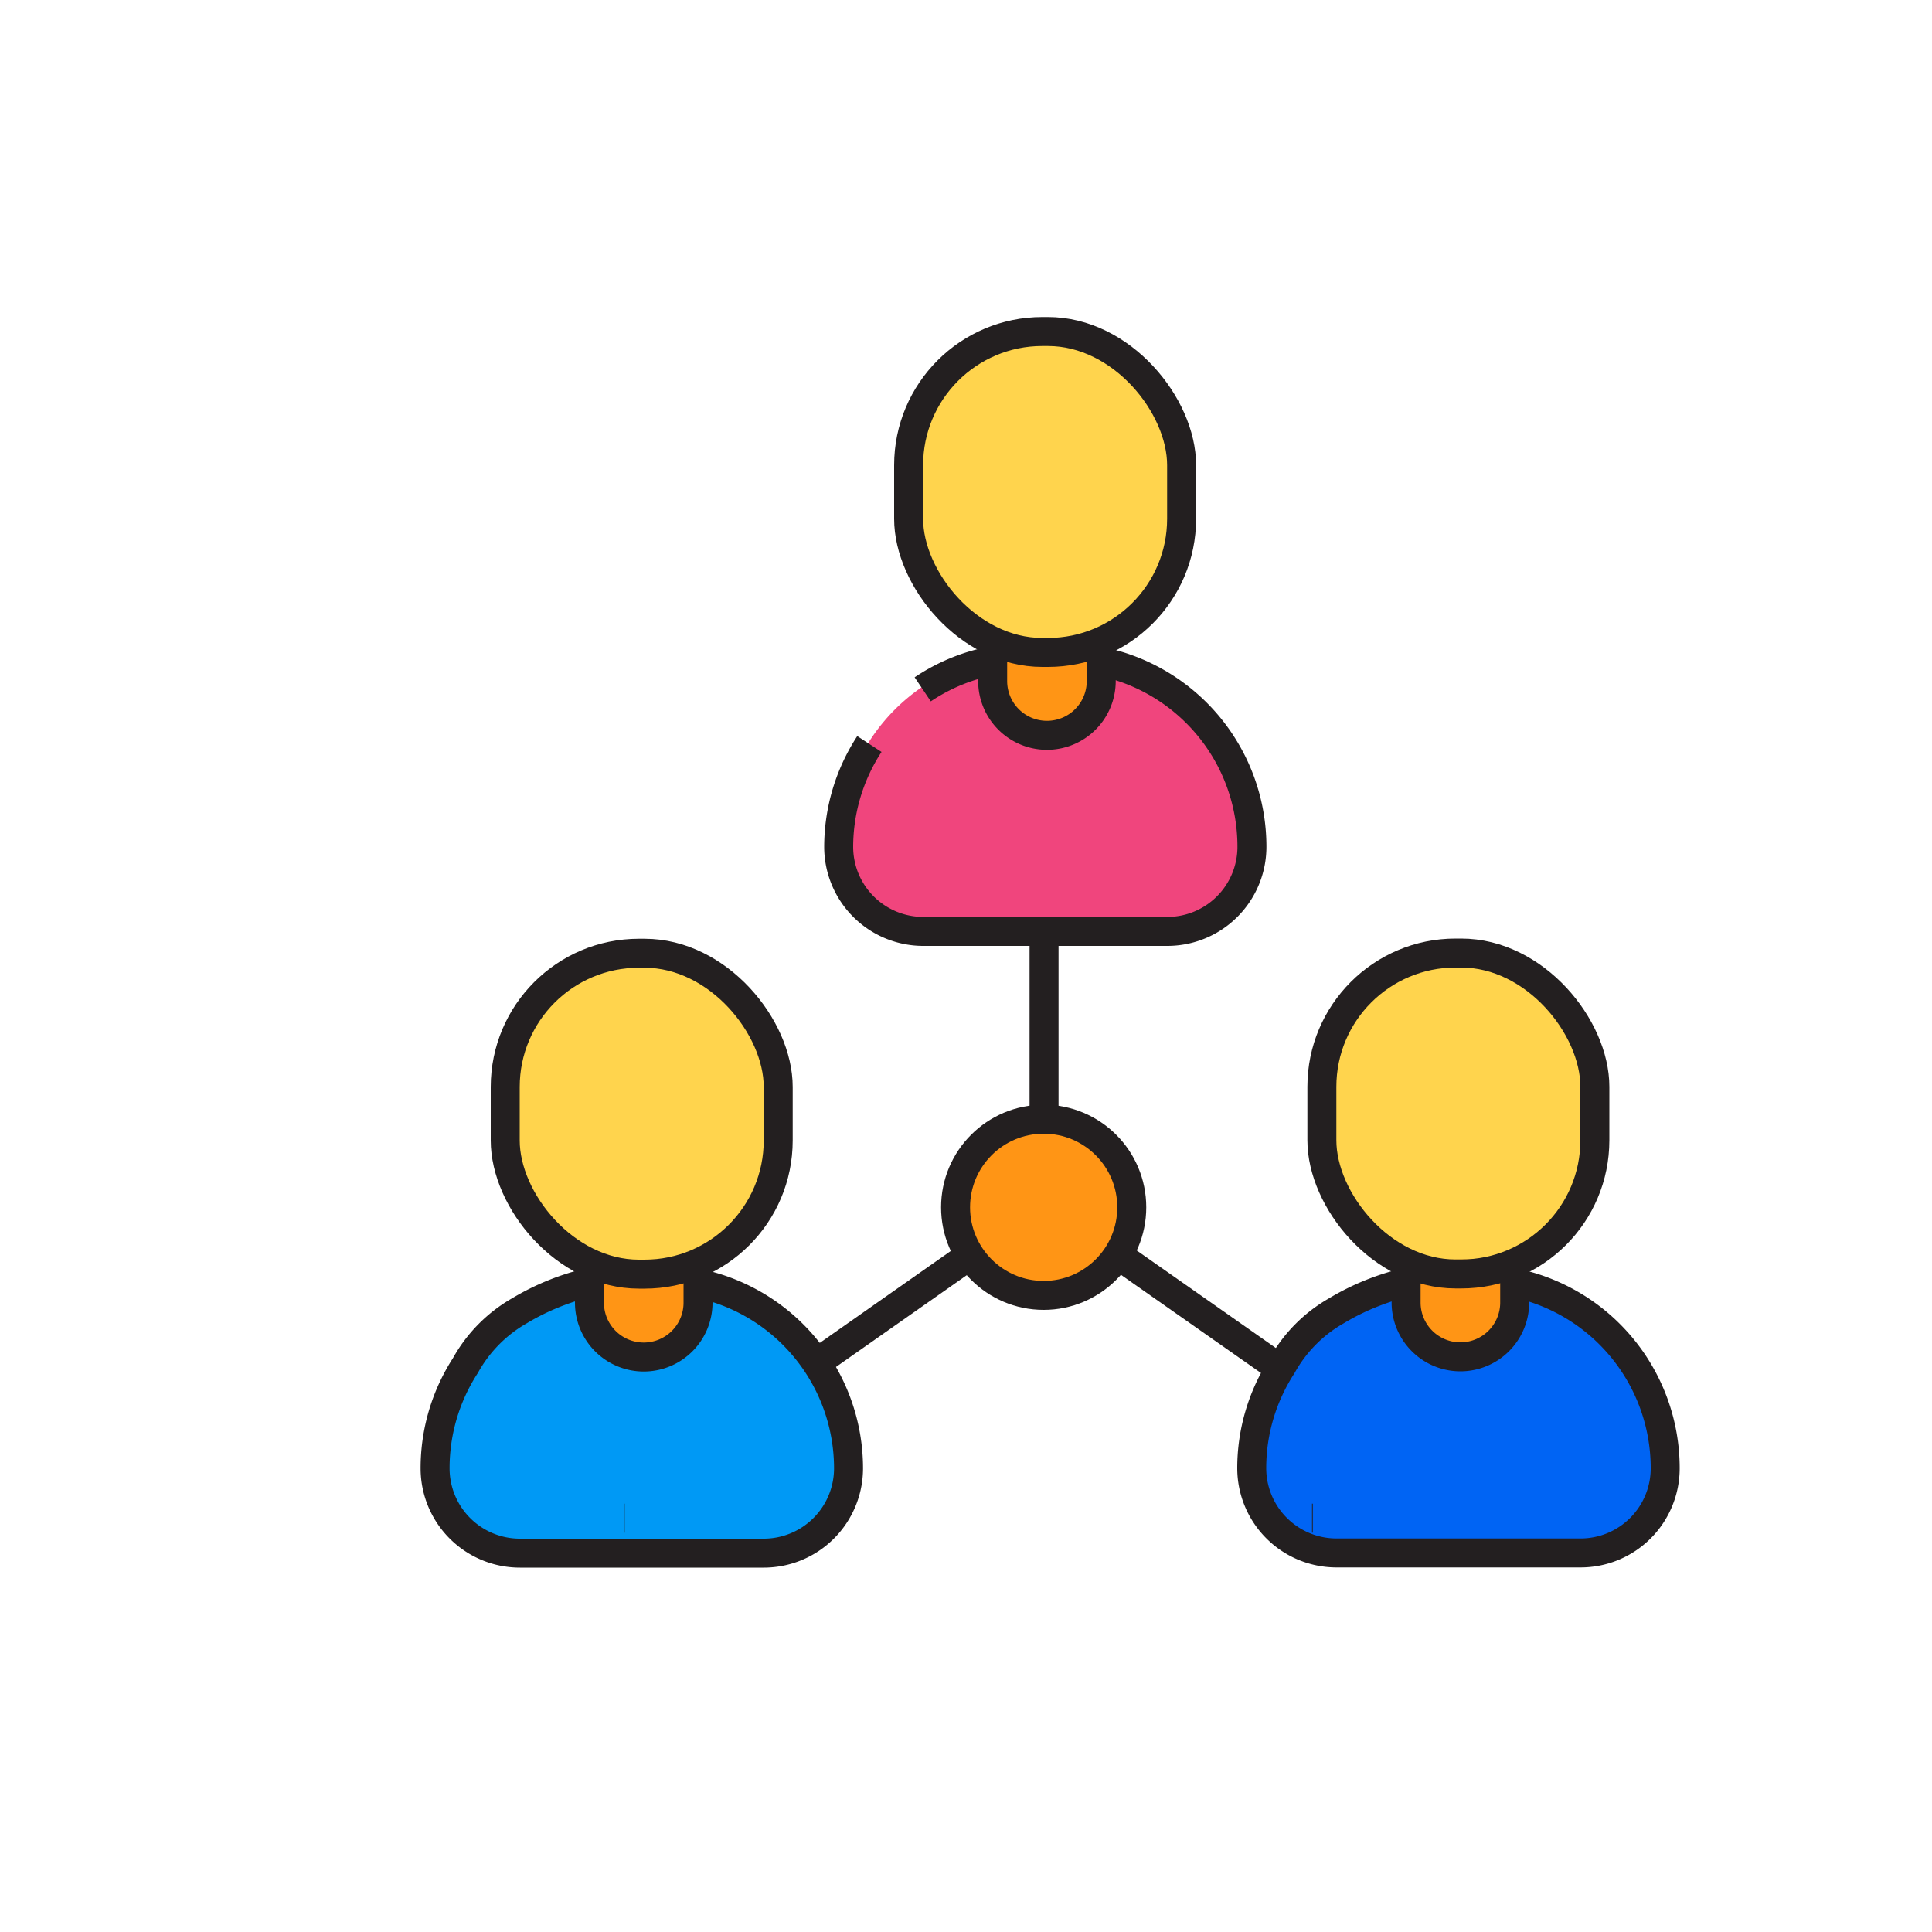 <svg xmlns="http://www.w3.org/2000/svg" viewBox="0 0 100 100" width="500" height="500" class="illustration"><defs><style>.cls-1{fill:#f0457d;}.cls-2{fill:#ffd44d;}.cls-3{fill:#ff9515;}.cls-4{fill:#0064f4;}.cls-5{fill:#0099f5;}.cls-6{fill:none;stroke:#231f20;stroke-linejoin:round;stroke-width:1.5px;}</style></defs><g id="Layer_1" data-name="Layer 1"><path class="cls-1" d="M56.84,34a9.78,9.78,0,0,1,8,9.62h0A4.38,4.38,0,0,1,60.45,48H47.83a4.38,4.38,0,0,1-4.38-4.39h0A9.8,9.8,0,0,1,51.56,34"></path><rect class="cls-2" x="46.97" y="16.96" width="14.13" height="16.61" rx="6.92"></rect><path class="cls-3" d="M57,33v2.12a2.81,2.81,0,0,1-2.81,2.81h0a2.81,2.81,0,0,1-2.81-2.81V33.05"></path><path class="cls-4" d="M78.23,66.16a9.8,9.8,0,0,1,8,9.63h0a4.38,4.38,0,0,1-4.39,4.39H69.22a4.38,4.38,0,0,1-4.38-4.39h0A9.8,9.8,0,0,1,73,66.14"></path><rect class="cls-2" x="68.36" y="49.13" width="14.13" height="16.61" rx="6.92"></rect><path class="cls-3" d="M78.34,65.16v2.12a2.81,2.81,0,0,1-2.81,2.81h0a2.81,2.81,0,0,1-2.81-2.81V65.22"></path><path class="cls-5" d="M36,66.18a9.79,9.79,0,0,1,8,9.63h0a4.38,4.38,0,0,1-4.39,4.38H27a4.38,4.38,0,0,1-4.38-4.38h0a9.78,9.78,0,0,1,8.11-9.65"></path><rect class="cls-2" x="26.09" y="49.14" width="14.13" height="16.61" rx="6.92"></rect><path class="cls-3" d="M36.07,65.17v2.12a2.81,2.81,0,0,1-2.81,2.81h0a2.81,2.81,0,0,1-2.81-2.81V65.23"></path><circle class="cls-3" cx="54.05" cy="62.49" r="4.56"></circle></g><g id="Layer_2" data-name="Layer 2"><path class="cls-6" d="M47.76,35.68a9.7,9.7,0,0,1,3.76-1.51"></path><path class="cls-6" d="M56.8,34.2a9.79,9.79,0,0,1,8,9.63h0a4.38,4.38,0,0,1-4.39,4.38H47.79a4.38,4.38,0,0,1-4.38-4.38h0A9.76,9.76,0,0,1,45,38.51"></path><rect class="cls-6" x="47.03" y="17.16" width="14.13" height="16.61" rx="6.92"></rect><path class="cls-6" d="M57,33.13v2.12a2.81,2.81,0,0,1-2.81,2.81h0a2.81,2.81,0,0,1-2.81-2.81V33.19"></path><path class="cls-6" d="M78.19,66.36a9.8,9.8,0,0,1,8,9.63h0a4.38,4.38,0,0,1-4.39,4.39H69.18A4.39,4.39,0,0,1,64.79,76h0a9.74,9.74,0,0,1,1.57-5.31,7.38,7.38,0,0,1,2.79-2.83,12.67,12.67,0,0,1,3.75-1.51"></path><rect class="cls-6" x="68.42" y="49.33" width="14.13" height="16.61" rx="6.92"></rect><path class="cls-6" d="M78.4,65.3v2.11a2.81,2.81,0,0,1-2.81,2.82h0a2.81,2.81,0,0,1-2.81-2.82V65.35"></path><path class="cls-6" d="M35.92,66.38a9.79,9.79,0,0,1,8,9.63h0a4.39,4.39,0,0,1-4.39,4.38H26.91A4.39,4.39,0,0,1,22.52,76h0a9.77,9.77,0,0,1,1.57-5.32,7.38,7.38,0,0,1,2.79-2.83,12.65,12.65,0,0,1,3.75-1.5"></path><rect class="cls-6" x="26.15" y="49.34" width="14.13" height="16.61" rx="6.92"></rect><path class="cls-6" d="M36.13,65.31v2.12a2.81,2.81,0,0,1-2.81,2.81h0a2.81,2.81,0,0,1-2.81-2.81V65.37"></path><line class="cls-6" x1="50.22" y1="64.96" x2="42.24" y2="70.56"></line><line class="cls-6" x1="54.04" y1="48.37" x2="54.04" y2="57.93"></line><line class="cls-6" x1="57.88" y1="64.97" x2="66.08" y2="70.72"></line><circle class="cls-6" cx="54.02" cy="62.49" r="4.56"></circle><polyline class="cls-6" points="32.28 78.58 32.3 78.58 32.33 78.58"></polyline><polyline class="cls-6" points="67.91 78.58 67.93 78.58 67.95 78.58"></polyline></g></svg>